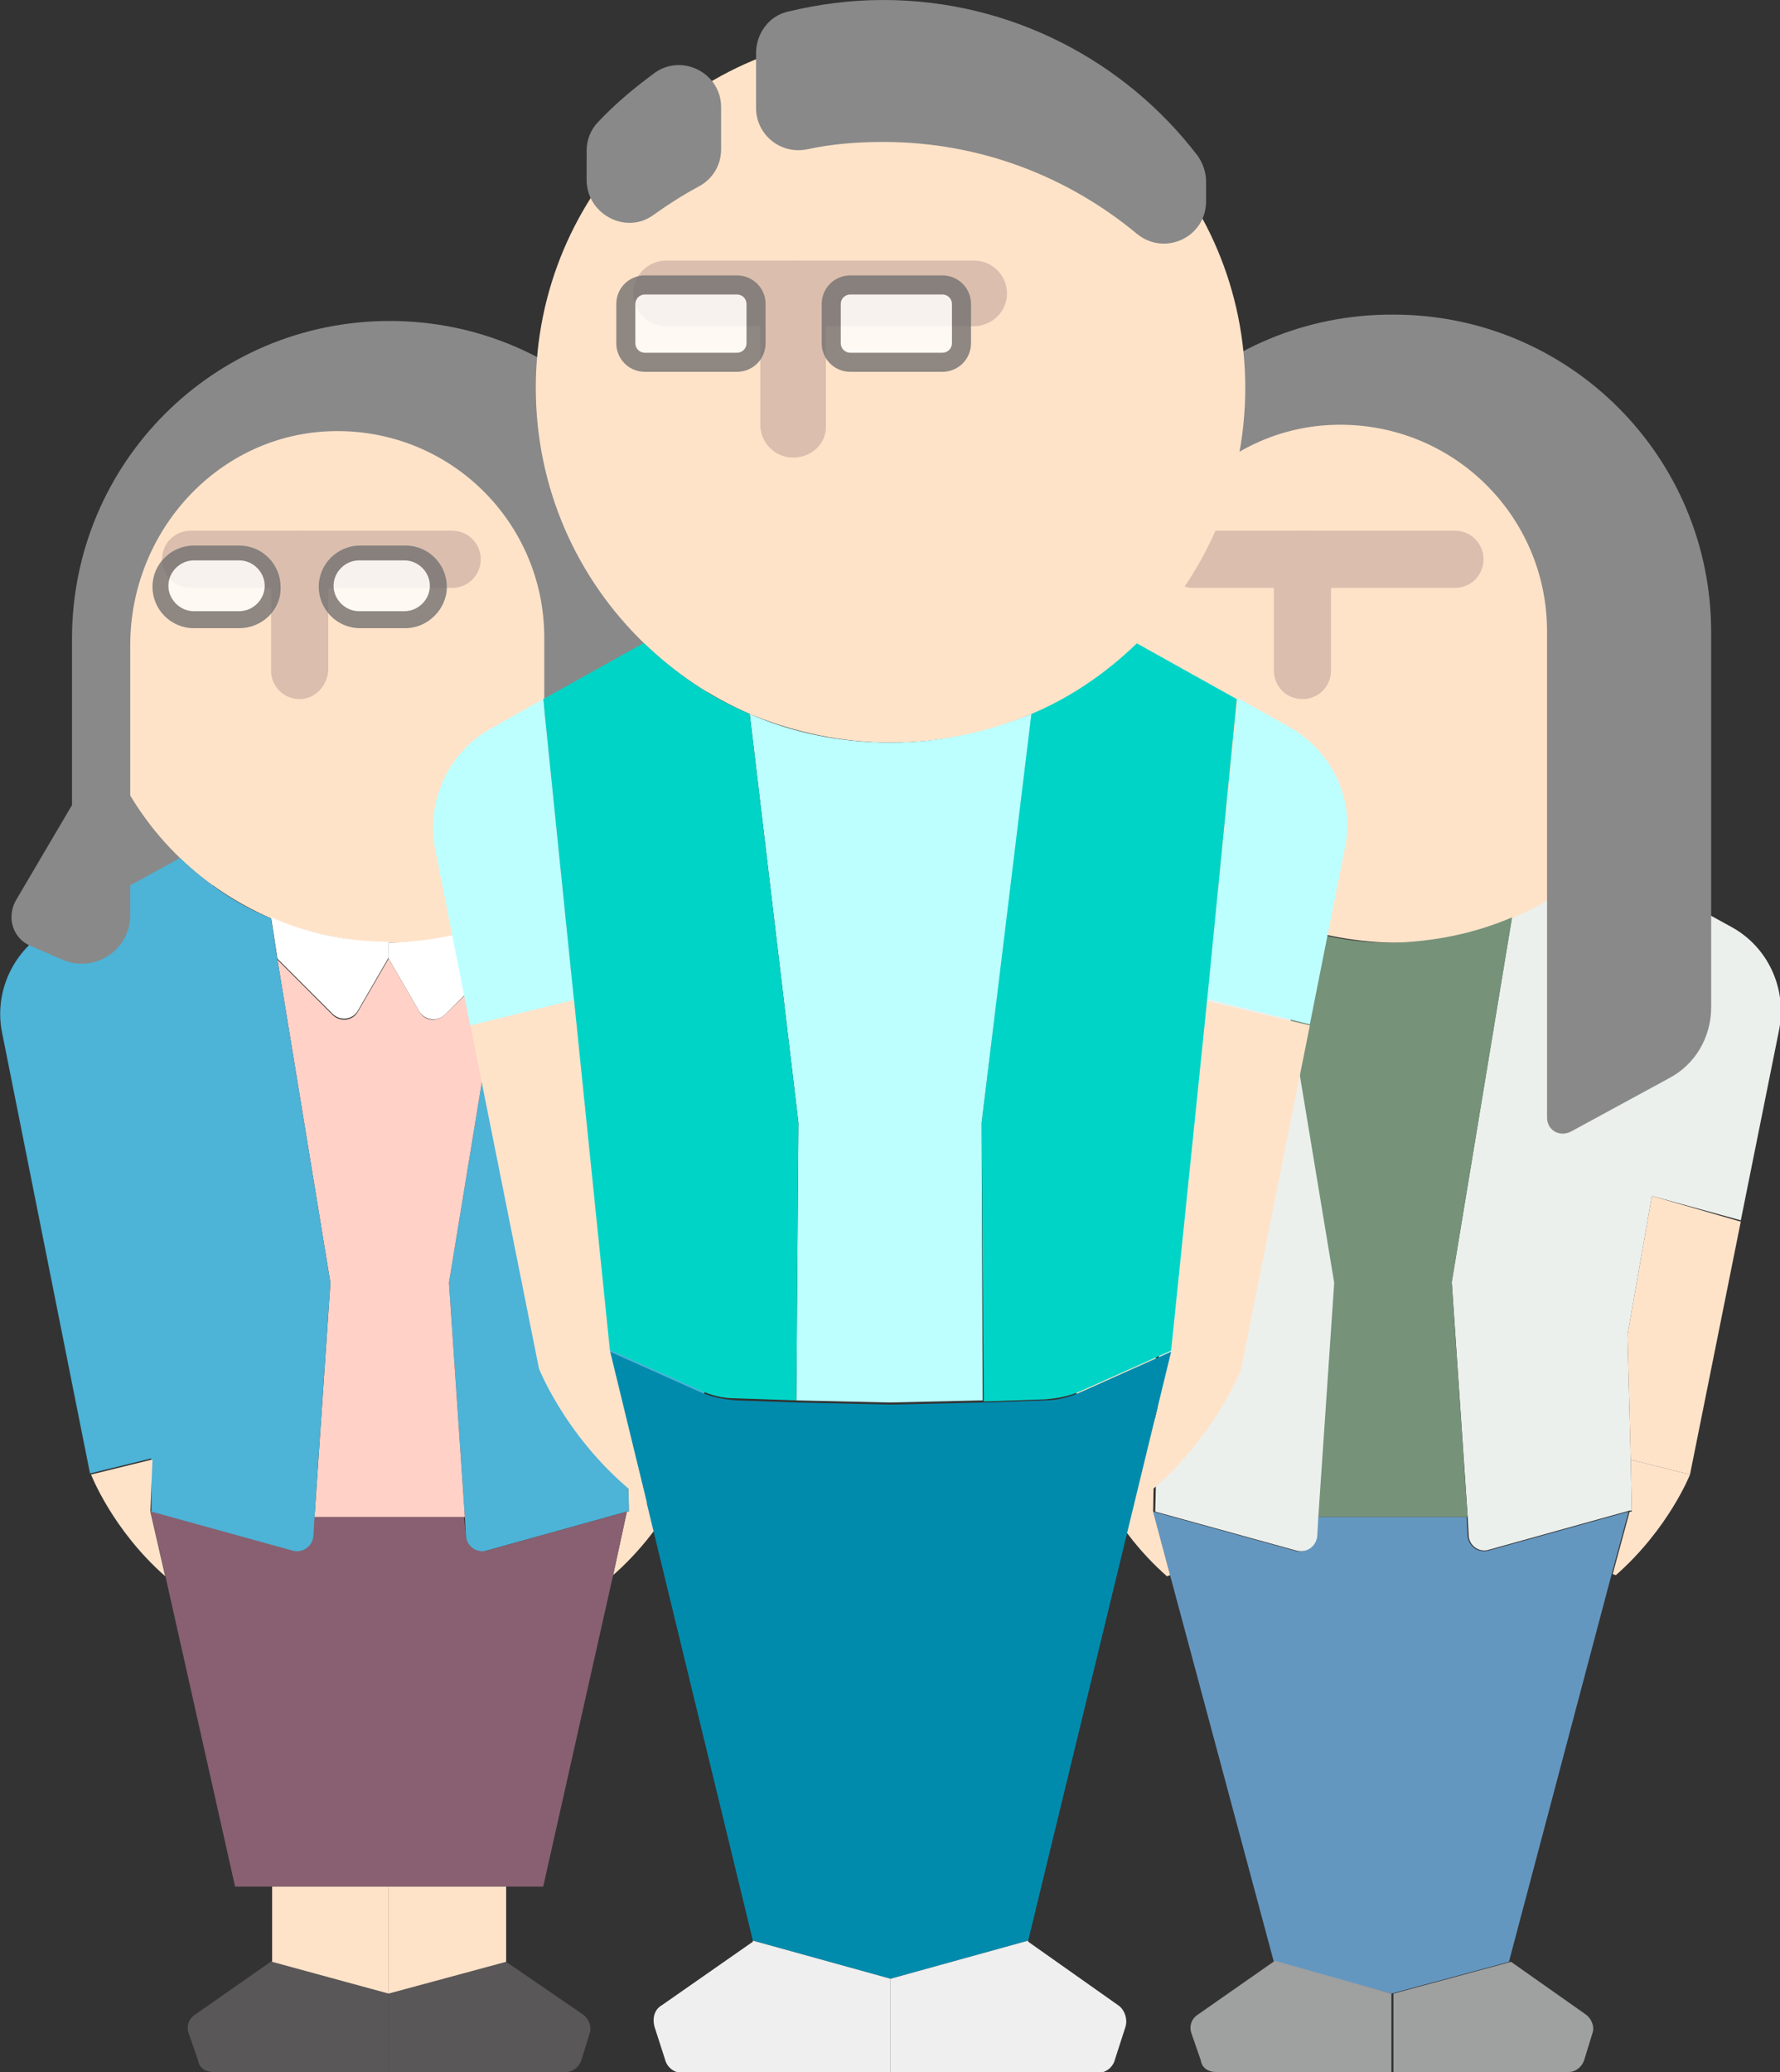 <?xml version="1.0" encoding="utf-8"?>
<!-- Generator: Adobe Illustrator 18.0.0, SVG Export Plug-In . SVG Version: 6.00 Build 0)  -->
<!DOCTYPE svg PUBLIC "-//W3C//DTD SVG 1.1//EN" "http://www.w3.org/Graphics/SVG/1.1/DTD/svg11.dtd">
<svg version="1.1" xmlns="http://www.w3.org/2000/svg" xmlns:xlink="http://www.w3.org/1999/xlink" x="0px" y="0px"
	 viewBox="0 0 168.1 195.6" enable-background="new 0 0 168.1 195.6" xml:space="preserve">
<rect x="0" y="0" width="168.1" height="195.6" fill="#333333" stroke="none"/>
<g id="圖層_1">
	<g>
		<g>
			<g>
				<g>
					<g>
						<rect x="104.7" y="69.3" fill="#898989" width="8.3" height="19.6"/>
					</g>
					<g id="XMLID_19_">
						<g>
							<path fill="#EBF0ED" d="M156,112.9l-2.3,13.1l0.3,11.7l0.1,4.9l-0.2,0l-13.3,3.7c-0.9,0.3-1.9-0.4-1.9-1.4l-0.1-1.8
								l-1.5-22.1l5.7-34.5l0,0c3.2-1.4,6-3.3,8.5-5.7l0,0l12.2,6.7c3.5,1.9,5.3,5.9,4.5,9.8l-3.6,17.9h0L156,112.9z"/>
							<polygon fill="#FFE3C9" points="164.4,115.3 159.6,139.2 154,137.8 153.7,126 156,112.9 164.3,115.3 							"/>
							<path fill="#FFE3C9" d="M154,137.8l5.6,1.4v0c0,0-2,5.1-7,9.5l-0.3-0.1l1.6-5.9l0.2,0L154,137.8z"/>
							<path fill="#6497C0" d="M142.5,185.2l-11.1,3l-11.1-3l-9.8-36.5l-1.6-6l13.4,3.7c0.9,0.3,1.9-0.4,1.9-1.4l0.1-1.8h14.2h0
								l0.1,1.8c0.1,1,1,1.6,1.9,1.4l13.3-3.7l-1.6,5.9L142.5,185.2z"/>
							<path fill="#FFE3C9" d="M120.3,86.7c-3.2-1.4-6.1-3.3-8.6-5.7c-5.4-5.2-8.7-12.4-8.7-20.5c0-15.7,12.8-28.5,28.5-28.5
								c15.7,0,28.5,12.7,28.5,28.5c0,8-3.3,15.3-8.7,20.5c-2.4,2.4-5.3,4.3-8.5,5.7c-3.5,1.5-7.3,2.3-11.3,2.3
								C127.5,88.9,123.7,88.1,120.3,86.7z"/>
							<path fill="#9FA0A0" d="M149.8,190.2c0.5,0.4,0.8,1.1,0.6,1.7l-0.8,2.6c-0.2,0.6-0.8,1.1-1.4,1.1h-16.6v-7.4l11.1-3
								L149.8,190.2z"/>
							<path fill="#769279" d="M142.8,86.6l-5.7,34.5l1.5,22.1h0h-14.2l1.5-22.1l-5.7-34.4c3.4,1.5,7.2,2.3,11.2,2.3
								C135.5,88.9,139.3,88.1,142.8,86.6L142.8,86.6z"/>
							<path fill="#9FA0A0" d="M131.4,188.2v7.4h-16.6c-0.7,0-1.3-0.4-1.4-1.1l-0.9-2.6c-0.2-0.6,0-1.3,0.6-1.7l7.3-5.1L131.4,188.2
								z"/>
							<path fill="#EBF0ED" d="M107,112.9l-8.5,2.5l-3.6-17.9c-0.8-3.9,1.1-7.9,4.6-9.8l12.2-6.7l0,0c2.5,2.4,5.4,4.4,8.6,5.7
								l5.7,34.4l-1.5,22.1l-0.1,1.8c-0.1,1-1,1.6-1.9,1.4l-13.4-3.7l0.4-16.7L107,112.9z"/>
							<path fill="#FFE3C9" d="M108.9,142.7l1.6,6l-0.3,0.1c-5-4.4-7-9.6-7-9.6l-4.8-23.9l8.5-2.5l2.3,13.2L108.9,142.7z"/>
						</g>
					</g>
					<g>
						<g>
							<g>
								<path fill="#DBBEAD" d="M137.4,55.5h-24.7c-1.5,0-2.7-1.2-2.7-2.7c0-1.5,1.2-2.7,2.7-2.7h24.7c1.5,0,2.7,1.2,2.7,2.7
									C140.1,54.3,138.9,55.5,137.4,55.5z"/>
							</g>
						</g>
						<g>
							<g>
								<path fill="#DBBEAD" d="M123,66c-1.5,0-2.7-1.2-2.7-2.7V52.8c0-1.5,1.2-2.7,2.7-2.7s2.7,1.2,2.7,2.7v10.5
									C125.7,64.8,124.5,66,123,66z"/>
							</g>
						</g>
					</g>
					<g>
						<path fill="#898989" d="M101.4,59.7"/>
					</g>
					<g>
						<path fill="#898989" d="M101.4,59.7v37.8c0,1.5,0.4,3,1.3,4.2l1.5,2.2c0.8,1.3,2.8,0.7,2.8-0.8V60.3c0-10.8,8.4-20,19.2-20.2
							c11-0.2,19.9,8.6,19.9,19.5v45.9c0,1.2,1.2,1.9,2.3,1.3l9.2-5c2.5-1.3,4-3.9,4-6.7V59.7v0v0c0-16.6-13.4-30-30-30
							C114.9,29.6,101.4,43.1,101.4,59.7"/>
					</g>
				</g>
			</g>
			<g>
				<g>
					<g>
						<rect x="9.5" y="68.3" fill="#898989" width="10.6" height="19.3"/>
					</g>
					<g id="XMLID_20_">
						<g>
							<path fill="#4DB3D7" d="M59.3,137.8l0.1,4.9l-0.2,0l-13.3,3.7c-0.9,0.3-1.9-0.4-1.9-1.4l-0.1-1.8l-1.5-22.1l5-30.5l0.7-4l0,0
								c3.2-1.4,6-3.3,8.5-5.7l0,0l12.2,6.7c3.5,1.9,5.3,5.9,4.5,9.8l-8.3,41.7L59.3,137.8z"/>
							<path fill="#FFE3C9" d="M59.3,137.8l5.6,1.4v0c0,0-2,5.1-7,9.5l1.3-6l0.2,0L59.3,137.8z"/>
							<path fill="#886071" d="M59.2,142.7l-1.3,6l-6.6,29.4h-3.5H36.7H25.7h-3.5l-6.6-29.4l-1.4-6.1l13.4,3.7
								c0.9,0.3,1.9-0.4,1.9-1.4l0.1-1.8h14.2h0L44,145c0.1,1,1,1.6,1.9,1.4L59.2,142.7z"/>
							<path fill="#FFE3C9" d="M25.6,86.7c-3.2-1.4-6.1-3.3-8.6-5.7c-5.4-5.2-8.7-12.4-8.7-20.5C8.2,44.7,21,32,36.7,32
								c15.7,0,28.5,12.7,28.5,28.5c0,8-3.3,15.3-8.7,20.5c-2.4,2.4-5.3,4.3-8.5,5.7c-3.5,1.5-7.3,2.3-11.3,2.3
								C32.8,88.9,29,88.1,25.6,86.7z"/>
							<path fill="#595757" d="M55.1,190.2c0.5,0.4,0.8,1.1,0.6,1.7l-0.8,2.6c-0.2,0.6-0.8,1.1-1.4,1.1H36.7v-7.4l11.1-3L55.1,190.2
								z"/>
							<path fill="#FFFFFF" d="M48,86.6l-0.7,4L42,95.8c-0.7,0.7-1.9,0.5-2.4-0.3l-2.9-5v-1.5C40.7,88.9,44.6,88.1,48,86.6L48,86.6z
								"/>
							<polygon fill="#FFE3C9" points="47.8,178.1 47.8,185.2 36.7,188.2 36.7,178.1 							"/>
							<path fill="#FFD1C7" d="M47.4,90.6l-5,30.5l1.5,22.1h0H29.7l1.5-22.1l-5-30.5l5.2,5.2c0.7,0.7,1.9,0.6,2.4-0.3l2.9-5l2.9,5
								c0.5,0.9,1.7,1,2.4,0.3L47.4,90.6z"/>
							<path fill="#595757" d="M36.7,188.2v7.4H20.1c-0.7,0-1.3-0.4-1.4-1.1l-0.9-2.6c-0.2-0.6,0-1.3,0.6-1.7l7.3-5.1L36.7,188.2z"
								/>
							<polygon fill="#FFE3C9" points="36.7,178.1 36.7,188.2 25.7,185.2 25.7,178.1 							"/>
							<path fill="#FFFFFF" d="M36.7,88.9v1.5l-2.9,5c-0.5,0.9-1.7,1-2.4,0.3l-5.2-5.2l-0.6-3.9C29,88.1,32.8,88.9,36.7,88.9z"/>
							<path fill="#4DB3D7" d="M14.3,137.7h-0.1l-5.7,1.4L0.2,97.5c-0.8-3.9,1.1-7.9,4.6-9.8l12.2-6.7l0,0c2.5,2.4,5.4,4.4,8.6,5.7
								l0.6,3.9l5,30.5l-1.5,22.1l-0.1,1.8c-0.1,1-1,1.6-1.9,1.4l-13.4-3.7L14.3,137.7z"/>
							<path fill="#FFE3C9" d="M14.2,142.7l1.4,6.1c-5-4.4-7-9.6-7-9.6v0l5.7-1.4h0.1L14.2,142.7z"/>
						</g>
					</g>
					<g>
						<g>
							<g>
								<path fill="#DBBEAD" d="M42.7,55.5H18c-1.5,0-2.7-1.2-2.7-2.7c0-1.5,1.2-2.7,2.7-2.7h24.7c1.5,0,2.7,1.2,2.7,2.7
									C45.4,54.3,44.2,55.5,42.7,55.5z"/>
							</g>
						</g>
						<g>
							<g>
								<path fill="#DBBEAD" d="M28.3,66c-1.5,0-2.7-1.2-2.7-2.7V52.8c0-1.5,1.2-2.7,2.7-2.7c1.5,0,2.7,1.2,2.7,2.7v10.5
									C30.9,64.8,29.7,66,28.3,66z"/>
							</g>
						</g>
					</g>
					<g>
						<path fill="#898989" d="M6.8,60.3V76l-5.3,9c-0.9,1.6-0.3,3.6,1.4,4.3l3,1.3c3,1.3,6.4-0.9,6.4-4.2V60.9
							c0-10.8,8.4-20,19.2-20.2c11-0.2,19.9,8.6,19.9,19.5v27.3c0,3,2.8,5.2,5.7,4.4l12.8-3.2c2-0.5,2.9-2.8,1.9-4.5L66.8,76V60.3v0
							c0-16.6-13.4-30-30-30C20.2,30.3,6.8,43.7,6.8,60.3"/>
					</g>
					<g opacity="0.8">
						<g>
							<g>
								<path fill="#FFFFFF" d="M23.7,58.5h-6.5c-1.2,0-2.1-0.9-2.1-2.1v-2.2c0-1.2,0.9-2.1,2.1-2.1h6.5c1.2,0,2.1,0.9,2.1,2.1v2.2
									C25.8,57.6,24.9,58.5,23.7,58.5z"/>
							</g>
							<g>
								<path fill="#FFFFFF" d="M39.4,58.5h-6.5c-1.2,0-2.1-0.9-2.1-2.1v-2.2c0-1.2,0.9-2.1,2.1-2.1h6.5c1.2,0,2.1,0.9,2.1,2.1v2.2
									C41.4,57.6,40.5,58.5,39.4,58.5z"/>
							</g>
						</g>
						<g>
							<g>
								<path fill="#FFFFFF" d="M23.7,58.5h-6.5c-1.2,0-2.1-0.9-2.1-2.1v-2.2c0-1.2,0.9-2.1,2.1-2.1h6.5c1.2,0,2.1,0.9,2.1,2.1v2.2
									C25.8,57.6,24.9,58.5,23.7,58.5z"/>
								<path fill="#DCDDDD" d="M22.6,59.3h-4.3c-2.2,0-3.9-1.8-3.9-3.9c0-2.2,1.8-3.9,3.9-3.9h4.3c2.2,0,3.9,1.8,3.9,3.9
									C26.6,57.5,24.8,59.3,22.6,59.3z M18.3,52.9c-1.3,0-2.4,1.1-2.4,2.4c0,1.3,1.1,2.4,2.4,2.4h4.3c1.3,0,2.4-1.1,2.4-2.4
									c0-1.3-1.1-2.4-2.4-2.4H18.3z"/>
							</g>
							<g>
								<path fill="#FFFFFF" d="M39.4,58.5h-6.5c-1.2,0-2.1-0.9-2.1-2.1v-2.2c0-1.2,0.9-2.1,2.1-2.1h6.5c1.2,0,2.1,0.9,2.1,2.1v2.2
									C41.4,57.6,40.5,58.5,39.4,58.5z"/>
								<path fill="#DCDDDD" d="M38.3,59.3h-4.3c-2.2,0-3.9-1.8-3.9-3.9c0-2.2,1.8-3.9,3.9-3.9h4.3c2.2,0,3.9,1.8,3.9,3.9
									C42.2,57.5,40.4,59.3,38.3,59.3z M33.9,52.9c-1.3,0-2.4,1.1-2.4,2.4c0,1.3,1.1,2.4,2.4,2.4h4.3c1.3,0,2.4-1.1,2.4-2.4
									c0-1.3-1.1-2.4-2.4-2.4H33.9z"/>
							</g>
						</g>
						<g>
							<g>
								<path fill="#727171" d="M22.6,59.3h-4.3c-2.2,0-3.9-1.8-3.9-3.9c0-2.2,1.8-3.9,3.9-3.9h4.3c2.2,0,3.9,1.8,3.9,3.9
									C26.6,57.5,24.8,59.3,22.6,59.3z M18.3,52.9c-1.3,0-2.4,1.1-2.4,2.4c0,1.3,1.1,2.4,2.4,2.4h4.3c1.3,0,2.4-1.1,2.4-2.4
									c0-1.3-1.1-2.4-2.4-2.4H18.3z"/>
							</g>
							<g>
								<path fill="#727171" d="M38.3,59.3h-4.3c-2.2,0-3.9-1.8-3.9-3.9c0-2.2,1.8-3.9,3.9-3.9h4.3c2.2,0,3.9,1.8,3.9,3.9
									C42.2,57.5,40.4,59.3,38.3,59.3z M33.9,52.9c-1.3,0-2.4,1.1-2.4,2.4c0,1.3,1.1,2.4,2.4,2.4h4.3c1.3,0,2.4-1.1,2.4-2.4
									c0-1.3-1.1-2.4-2.4-2.4H33.9z"/>
							</g>
						</g>
					</g>
				</g>
			</g>
		</g>
		<g>
			<g>
				<g>
					<g id="XMLID_21_">
						<g>
							<path fill="#BDFFFF" d="M121.7,68.6c4.1,2.3,6.3,6.9,5.3,11.5l-3.3,16.6l-9.7-2.4l2.9-28.4L121.7,68.6z"/>
							<path fill="#FFE3C9" d="M123.7,96.8l-6.5,32.5c0,0-2.8,7.3-10.1,12.7l3.5-14.4l3.4-33.1L123.7,96.8z"/>
							<path fill="#00D4C7" d="M114,94.4l-3.4,33.1l-8.5,3.8c-1.1,0.5-2.2,0.7-3.4,0.8l-5.8,0.2L92.7,106l4.6-38.6
								c3.7-1.6,7.1-3.9,10-6.7l0,0l9.5,5.3L114,94.4z"/>
							<path fill="#008BAD" d="M61.1,142l-3.5-14.4l8.5,3.8c1.1,0.5,2.2,0.7,3.4,0.8l5.8,0.2l8.8,0.2l8.8-0.2l5.8-0.2
								c1.2,0,2.3-0.3,3.4-0.8l8.5-3.8l-3.5,14.4l-10,41.2l0,0l-13,3.6l-13-3.6l0,0L61.1,142z"/>
							<path fill="#FFE3C9" d="M84.1,3.1c18.5,0,33.5,15,33.5,33.5c0,9.5-3.9,18-10.2,24.1c-2.9,2.8-6.2,5.1-10,6.7
								c-4.1,1.8-8.6,2.7-13.3,2.7c-4.7,0-9.2-1-13.3-2.7c-3.7-1.6-7.1-3.9-10-6.7c-6.3-6.1-10.2-14.6-10.2-24.1
								C50.6,18.1,65.6,3.1,84.1,3.1z"/>
							<path fill="#EFEFEF" d="M105.6,189.3c0.6,0.4,0.9,1.3,0.7,2l-1,3.1c-0.2,0.8-0.9,1.3-1.7,1.3H84.1v-8.8v-0.1l13-3.6l0,0.1
								L105.6,189.3z"/>
							<path fill="#BDFFFF" d="M97.4,67.4L92.7,106l0.1,26.2l-8.8,0.2l-8.8-0.2l0.2-26.2l-4.6-38.6c4.1,1.8,8.6,2.7,13.3,2.7
								C88.8,70.1,93.3,69.1,97.4,67.4z"/>
							<path fill="#EFEFEF" d="M84.1,186.9v8.8H64.5c-0.8,0-1.5-0.5-1.7-1.3l-1-3.1c-0.2-0.8,0-1.6,0.7-2l8.6-6l0-0.1l13,3.6V186.9z
								"/>
							<path fill="#00D4C7" d="M54.2,94.4L51.3,66l9.5-5.3l0,0c2.9,2.8,6.2,5.1,10,6.7l4.6,38.6l-0.2,26.2l-5.8-0.2
								c-1.2,0-2.3-0.3-3.4-0.8l-8.5-3.8L54.2,94.4z"/>
							<path fill="#FFE3C9" d="M57.6,127.5l3.5,14.4c-7.3-5.3-10.2-12.7-10.2-12.7l-6.5-32.5l9.8-2.4L57.6,127.5z"/>
							<path fill="#BDFFFF" d="M51.3,66l2.9,28.4l-9.8,2.4l-3.3-16.6c-0.9-4.6,1.3-9.3,5.4-11.5L51.3,66z"/>
						</g>
					</g>
				</g>
				<g>
					<g>
						<g>
							<path fill="#DBBEAD" d="M91.9,30.8H62.9c-1.7,0-3.1-1.4-3.1-3.1c0-1.7,1.4-3.1,3.1-3.1h29.1c1.7,0,3.1,1.4,3.1,3.1
								C95.1,29.4,93.7,30.8,91.9,30.8z"/>
						</g>
					</g>
					<g>
						<g>
							<path fill="#DBBEAD" d="M74.9,43.2c-1.7,0-3.1-1.4-3.1-3.1V27.7c0-1.7,1.4-3.1,3.1-3.1c1.7,0,3.1,1.4,3.1,3.1v12.4
								C78.1,41.8,76.7,43.2,74.9,43.2z"/>
						</g>
					</g>
				</g>
				<g opacity="0.8">
					<g>
						<path fill="#FFFFFF" d="M70.4,34.2H60.1c-0.6,0-1-0.4-1-1v-5.3c0-0.6,0.4-1,1-1h10.3c0.6,0,1,0.4,1,1v5.3
							C71.4,33.7,71,34.2,70.4,34.2z"/>
						<path fill="#727171" d="M69.6,35.1h-8.7c-1.5,0-2.7-1.2-2.7-2.7v-3.7c0-1.5,1.2-2.7,2.7-2.7h8.7c1.5,0,2.7,1.2,2.7,2.7v3.7
							C72.3,33.9,71.1,35.1,69.6,35.1z M60.9,27.8c-0.5,0-0.9,0.4-0.9,0.9v3.7c0,0.5,0.4,0.9,0.9,0.9h8.7c0.5,0,0.9-0.4,0.9-0.9
							v-3.7c0-0.5-0.4-0.9-0.9-0.9H60.9z"/>
					</g>
					<g>
						<path fill="#FFFFFF" d="M89.8,34.2H79.5c-0.6,0-1-0.4-1-1v-5.3c0-0.6,0.4-1,1-1h10.3c0.6,0,1,0.4,1,1v5.3
							C90.8,33.7,90.3,34.2,89.8,34.2z"/>
						<path fill="#727171" d="M89,35.1h-8.7c-1.5,0-2.7-1.2-2.7-2.7v-3.7c0-1.5,1.2-2.7,2.7-2.7H89c1.5,0,2.7,1.2,2.7,2.7v3.7
							C91.7,33.9,90.5,35.1,89,35.1z M80.3,27.8c-0.5,0-0.9,0.4-0.9,0.9v3.7c0,0.5,0.4,0.9,0.9,0.9H89c0.5,0,0.9-0.4,0.9-0.9v-3.7
							c0-0.5-0.4-0.9-0.9-0.9H80.3z"/>
					</g>
				</g>
				<g>
					<g>
						<path fill="#898989" d="M113.9,19c0,3.4-3.9,5.2-6.5,3.1c-6.5-5.4-14.8-8.7-24-8.7c-2.5,0-4.9,0.2-7.2,0.7
							c-2.5,0.5-4.8-1.4-4.8-3.9V5c0-1.8,1.2-3.5,3-3.9c2.9-0.7,5.9-1.1,9-1.1c12.1,0,22.9,5.8,29.7,14.7c0.5,0.7,0.8,1.6,0.8,2.4
							V19z"/>
					</g>
					<g>
						<path fill="#898989" d="M61.8,6.9c-1.9,1.4-3.7,2.9-5.3,4.6c-0.7,0.7-1.1,1.7-1.1,2.7V17c0,3.2,3.7,5.2,6.3,3.3
							c1.4-1,2.8-1.9,4.3-2.7c1.3-0.7,2.1-2,2.1-3.5v-4C68.1,6.9,64.4,5,61.8,6.9z"/>
					</g>
				</g>
			</g>
		</g>
	</g>
</g>
<g id="Layer_2">
</g>
</svg>

